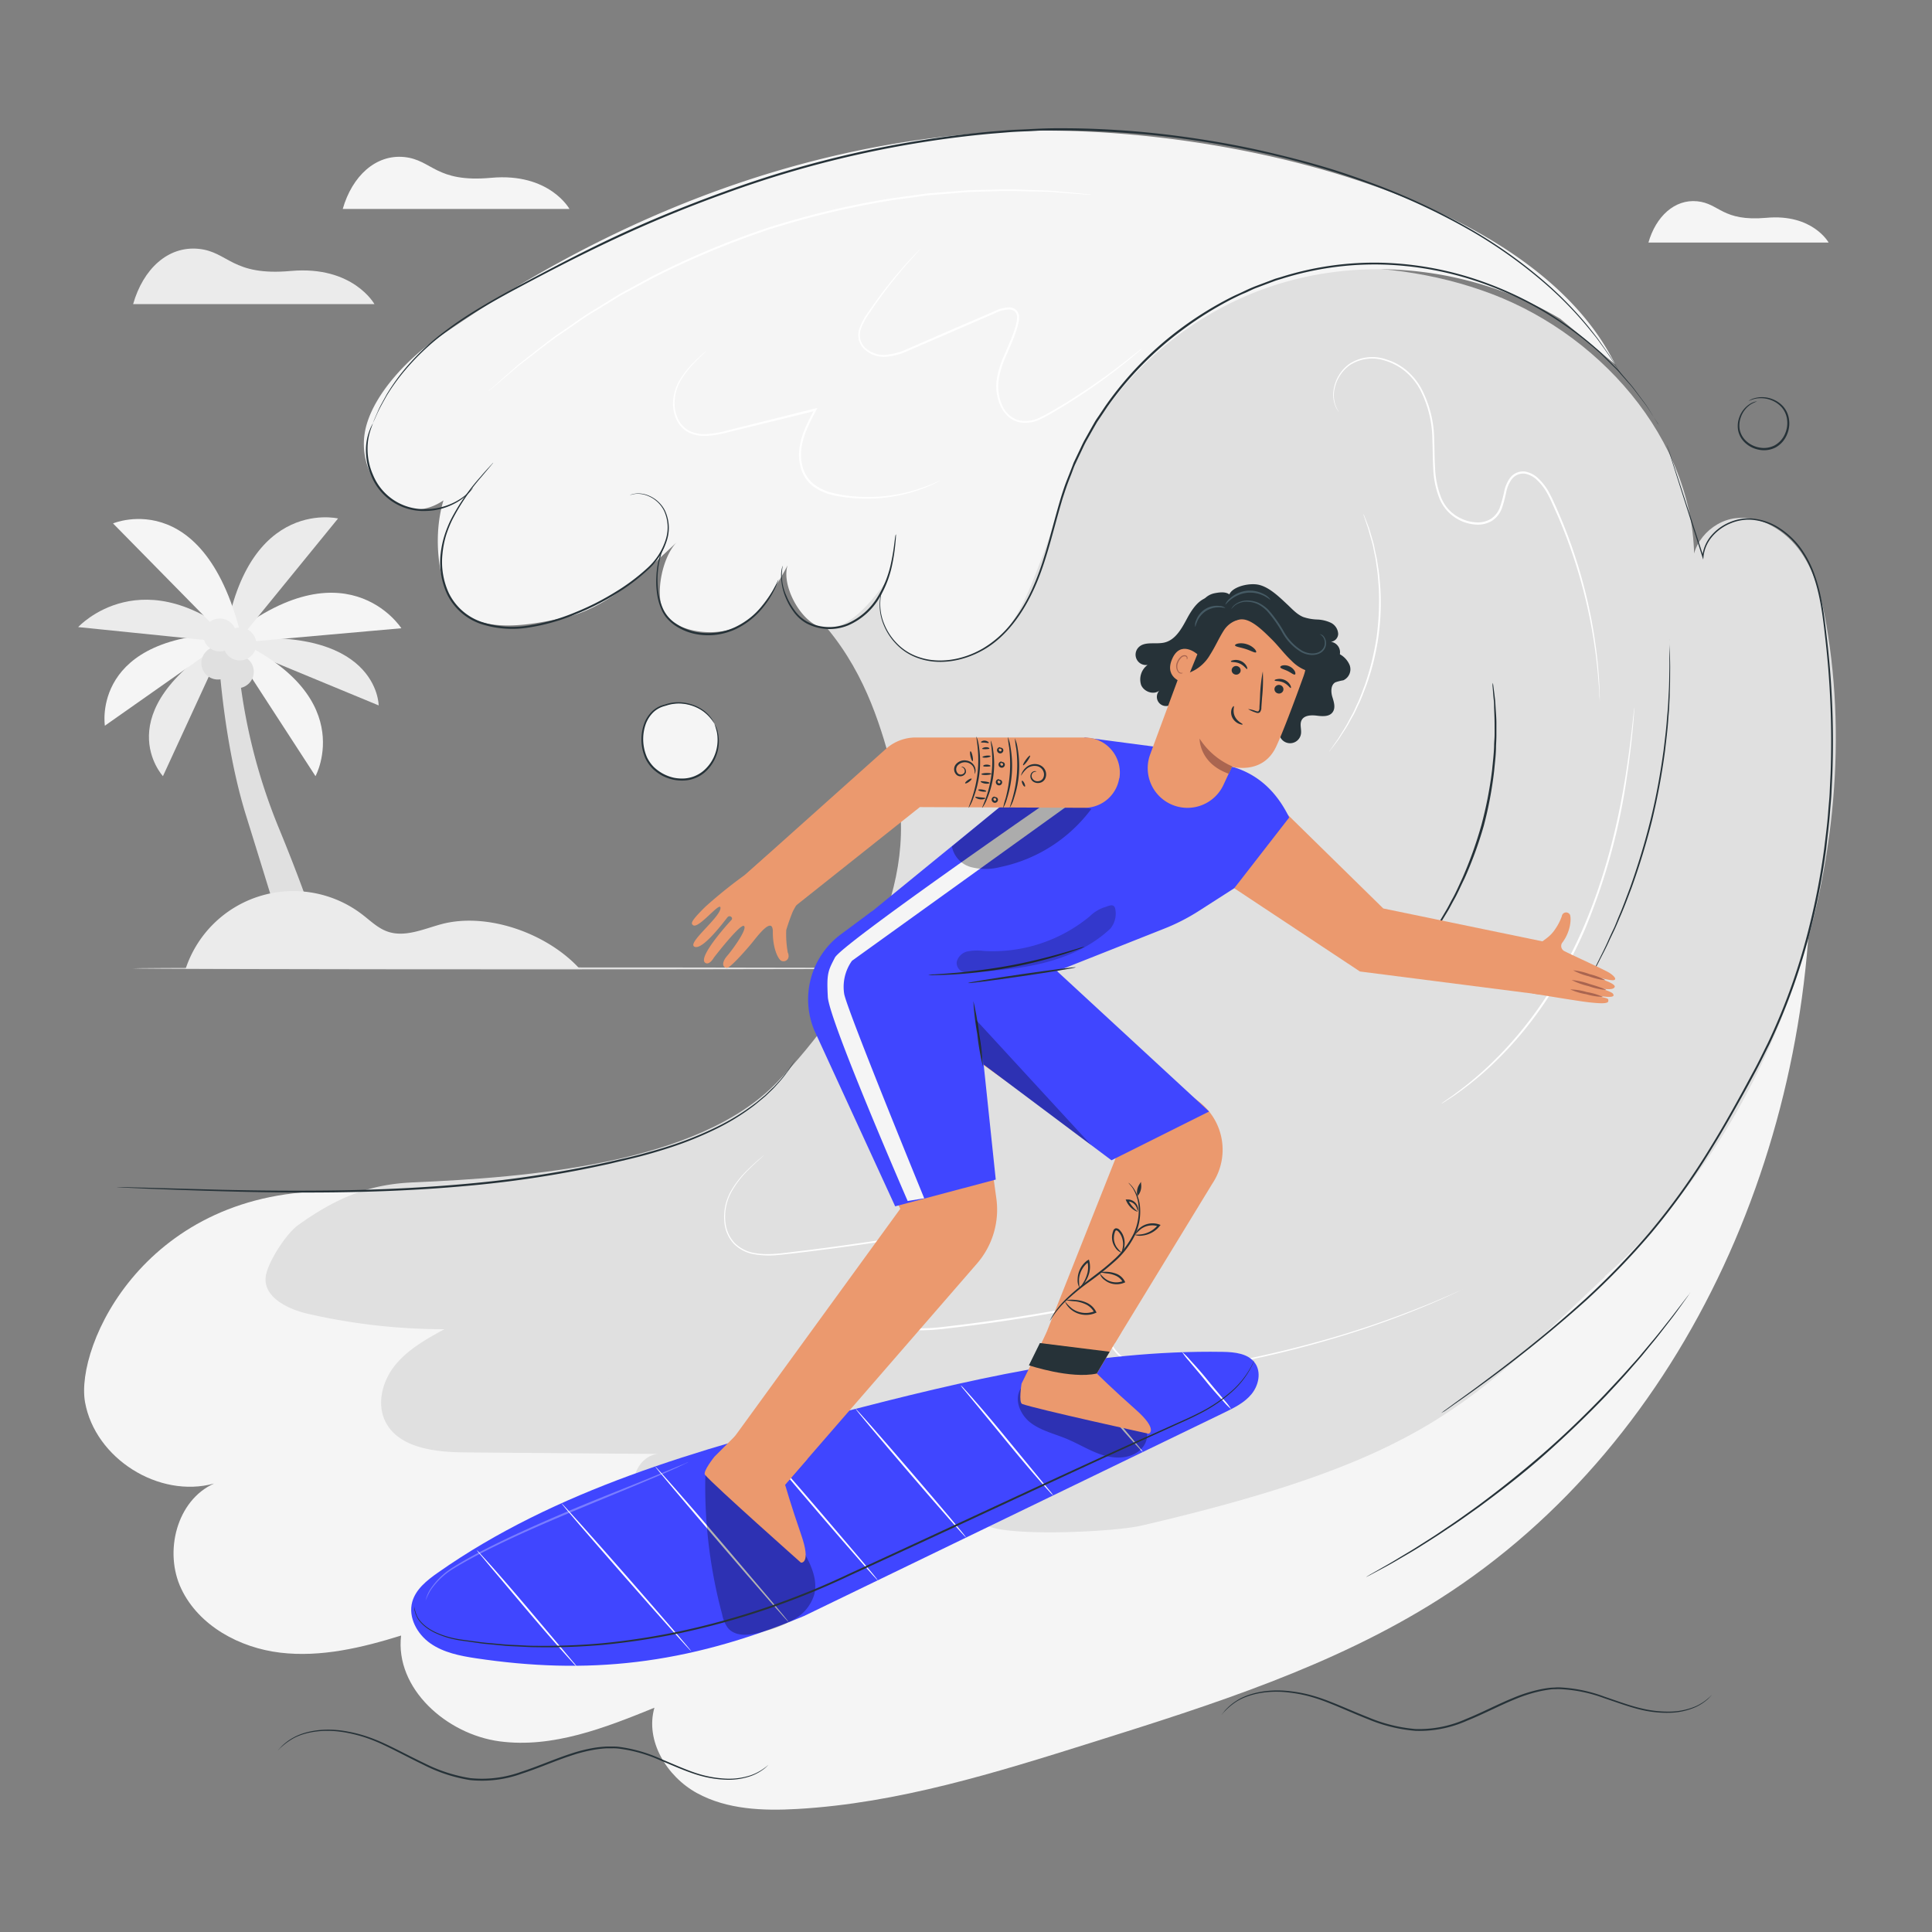 <svg xmlns="http://www.w3.org/2000/svg" viewBox="0 0 500 500"><rect x="0" y="0" width="500" height="500" fill="#808080" stroke="none"/><g id="freepik--background-complete--inject-273"><path d="M88.7,54.08h58.68s-5.19-9.44-20.29-8.06c-14.43,1.31-15.16-4.65-22.49-5.38S91.15,45.53,88.7,54.08Z" style="fill:#f5f5f5"></path><path d="M426.61,62.78h46.64s-4.13-7.51-16.13-6.41c-11.47,1-12.05-3.7-17.88-4.28S428.55,56,426.61,62.78Z" style="fill:#f5f5f5"></path><path d="M34.45,78.71H96.91s-5.52-10-21.6-8.59c-15.36,1.4-16.14-5-24-5.73S37.05,69.6,34.45,78.71Z" style="fill:#ebebeb"></path><path d="M240.66,250.62c0,.14-46.2.26-103.17.26s-103.17-.12-103.17-.26,46.19-.26,103.17-.26S240.66,250.48,240.66,250.62Z" style="fill:#e0e0e0"></path><path d="M57.55,165.82,98,182.56S98,161,57.55,165.82Z" style="fill:#ebebeb"></path><path d="M56.71,171.45l4.93.21a148.46,148.46,0,0,0,10.67,43c9.49,23.08,12.44,34.91,12.44,34.91H75.56s-6.78-22.14-11.85-38.41C58,192.88,56.71,171.45,56.71,171.45Z" style="fill:#e0e0e0"></path><path d="M57.88,164.26l23.77,36.61S93.64,179,57.88,164.26Z" style="fill:#f5f5f5"></path><path d="M57.16,166.74l46.71-4.15S89.08,139.38,57.16,166.74Z" style="fill:#f5f5f5"></path><path d="M58.52,165.36,42.17,200.87S27.06,184.52,58.52,165.36Z" style="fill:#ebebeb"></path><path d="M61.14,163.91l-34,23.9S23.33,163.91,61.14,163.91Z" style="fill:#f5f5f5"></path><path d="M63.12,166.66l-42.89-4.37S37.21,143.74,63.12,166.66Z" style="fill:#ebebeb"></path><path d="M57.54,170.92l29.95-36.74S61.69,128.06,57.54,170.92Z" style="fill:#ebebeb"></path><path d="M63.67,170.46l-34.42-35S55.06,124.49,63.67,170.46Z" style="fill:#f5f5f5"></path><path d="M57.16,173.85a4.26,4.26,0,1,0,4.26-4.26A4.26,4.26,0,0,0,57.16,173.85Z" style="fill:#e0e0e0"></path><path d="M52.12,171.6a4.26,4.26,0,1,0,4.26-4.26A4.26,4.26,0,0,0,52.12,171.6Z" style="fill:#e0e0e0"></path><path d="M57.81,166.66a4.26,4.26,0,1,0,4.26-4.26A4.26,4.26,0,0,0,57.81,166.66Z" style="fill:#ebebeb"></path><path d="M52.62,164.33a4.26,4.26,0,1,0,4.26-4.26A4.26,4.26,0,0,0,52.62,164.33Z" style="fill:#ebebeb"></path><path d="M114.24,239.17c-4.64,1.26-9.5,3.51-14,1.9-2.47-.88-4.4-2.8-6.49-4.4a29.34,29.34,0,0,0-45.69,14h101.9C141.61,241.55,126.13,236,114.24,239.17Z" style="fill:#ebebeb"></path></g><g id="freepik--Wave--inject-273"><path d="M468.47,214.85c3.06,77-30.91,157.63-96,199-27.41,17.4-58.78,27.33-89.75,37.06-25,7.85-50.24,15.75-76.36,17.25-8.86.51-18.18.17-26-4.12s-13.44-13.54-11-22.08c-12.81,5.21-26.35,10.52-40.06,8.7S102.2,437,103.8,423.28c-10.12,3.15-20.73,5.68-31.26,4.43s-21.06-6.94-25.62-16.51-1.2-22.93,8.48-27.26c-14.27,3.92-30.77-6.48-33.39-21.05s15.69-55.42,64.8-54.58l230.07,2.81,151.59-96.27" style="fill:#f5f5f5"></path><path d="M107,306c-10.67.44-19.24,3.42-29.93,11.12-3,2.16-7.84,9.62-8.3,13.28-.66,5.3,5.71,8.43,10.93,9.61A157.57,157.57,0,0,0,115,344c-4.55,2.49-9.2,5.08-12.53,9.05s-5,9.73-2.92,14.46c3.25,7.2,12.85,8.3,20.75,8.37l50.91.41c-4.09-.4-7.54,4-7.08,8.09s3.87,7.35,7.72,8.77,8.08,1.33,12.17,1c22.77-1.69,44.69-9.05,66.32-16.36-5.47,5-1,15.09,6.08,17.43s32,1.25,39.2-.44c74.07-17.3,84.93-31.71,119.76-64.4" style="fill:#e0e0e0"></path><path d="M107,306c29.41-1.29,73.86-4.68,94.18-26s38-51.62,30.05-80c-3-10.75-6.68-24.85-17.3-37.57-13.82-16.54,7.38-38.85,22.66-54.05s35.6-24.35,56.22-30.65c30.31-9.27,63.71-12.89,93.34-1.62s54,40.28,52.21,71.93c-1.64-6.45,4.2-13.18,10.82-13.93s13.08,3.3,16.89,8.76,5.43,12.13,6.57,18.7c10.83,62.46-14.39,138.15-68,177.35C369,365.1,321.23,374.44,277.15,377.46c-48.51,3.32-99-13.82-145.16-29-7.57-2.48-15.27-5.42-21-10.93S93.48,313.71,107,306" style="fill:#e0e0e0"></path><path d="M418,94.29C395.77,49.2,311.15,30.93,258,34.16S156.22,57.35,112.65,87.9c-7.09,5-15.38,13.63-17.77,22a17.91,17.91,0,0,0,9,20.93c7.62,3.79,16-4.09,19.41-11.92-10.61,3.92-12,23.55-7.74,34,4.86,11.88,19.5,9.35,30.54,6.93s20.86-11.83,29.11-19.56c-4.17,4.06-6.46,16.23-2.05,20s12.89,4.3,18.15,1.8S202,150,204.62,144.77c-3.85,5,3,17.86,9.33,17.75s11.32-6.66,15.2-11.69c-3.53,6.65.28,15.7,7.12,18.82s15.22,1,21.18-3.64,9.47-14.71,12.21-21.72,4.52-14.36,7.28-21.36c9.27-23.45,29.84-42,53.94-49.43s51.23-3.84,72.93,9" style="fill:#f5f5f5"></path><path d="M452.52,103.77s.11-.1.37-.24a4.74,4.74,0,0,1,1.17-.48,7.35,7.35,0,0,1,4.6.23,7.2,7.2,0,0,1,2.71,1.78,6.31,6.31,0,0,1,1.61,3.36,7.32,7.32,0,0,1-.52,4.07,6.71,6.71,0,0,1-2.93,3.31,6.57,6.57,0,0,1-4.37.58,7.14,7.14,0,0,1-3.65-1.9,5.86,5.86,0,0,1-1.72-3.31,6.53,6.53,0,0,1,.36-3.22,6.64,6.64,0,0,1,2.94-3.54,4.81,4.81,0,0,1,.67-.31,2.66,2.66,0,0,1,.51-.16,1.41,1.41,0,0,1,.43-.07,14.79,14.79,0,0,0-1.5.72,6.57,6.57,0,0,0-2.7,3.48,6.23,6.23,0,0,0-.28,3,5.45,5.45,0,0,0,1.63,3,6.67,6.67,0,0,0,3.41,1.74,6.11,6.11,0,0,0,4-.54,6.2,6.2,0,0,0,2.7-3,6.92,6.92,0,0,0,.52-3.8,5.92,5.92,0,0,0-1.46-3.14,7,7,0,0,0-2.52-1.73,7.37,7.37,0,0,0-4.42-.37A16.15,16.15,0,0,0,452.52,103.77Z" style="fill:#263238"></path><path d="M414,181.67a2.64,2.64,0,0,1,0-.41c0-.3-.05-.71-.08-1.22,0-1.08-.15-2.66-.32-4.69a133.5,133.5,0,0,0-10.27-41.44c-.48-1.11-1-2.23-1.49-3.34a31.3,31.3,0,0,0-1.66-3.33,14,14,0,0,0-2.33-2.94,6,6,0,0,0-3.25-1.72,3.75,3.75,0,0,0-3.29,1.35,8.51,8.51,0,0,0-1.53,3.57,33.67,33.67,0,0,1-1.08,4,6.57,6.57,0,0,1-2.63,3.32,7.1,7.1,0,0,1-4.13.94,10.94,10.94,0,0,1-9.49-6.94,23.82,23.82,0,0,1-1.53-7.63c-.15-2.53-.12-5-.22-7.41a28.68,28.68,0,0,0-3.25-13.07,16.34,16.34,0,0,0-3.9-4.69,14.68,14.68,0,0,0-5-2.65,10.55,10.55,0,0,0-9.29,1.18,10,10,0,0,0-3.86,6,7.76,7.76,0,0,0,.33,4.57,5.59,5.59,0,0,0,.54,1.08,2.47,2.47,0,0,1,.2.37,1.81,1.81,0,0,1-.24-.34,4.81,4.81,0,0,1-.6-1.07,7.77,7.77,0,0,1-.43-4.65,10.22,10.22,0,0,1,3.89-6.25A10.87,10.87,0,0,1,358.69,93a15,15,0,0,1,5.11,2.68,16.66,16.66,0,0,1,4,4.79,28.92,28.92,0,0,1,3.36,13.27c.11,2.42.08,4.89.24,7.4a23.12,23.12,0,0,0,1.51,7.47,10.05,10.05,0,0,0,5.21,5.57,10.16,10.16,0,0,0,3.83,1,6.57,6.57,0,0,0,3.83-.86,6,6,0,0,0,2.41-3.07,33.23,33.23,0,0,0,1.07-3.92,9,9,0,0,1,1.63-3.77,4.27,4.27,0,0,1,3.75-1.53,6.52,6.52,0,0,1,3.54,1.86,14.86,14.86,0,0,1,2.4,3,34.24,34.24,0,0,1,1.68,3.38c.54,1.12,1,2.25,1.49,3.36a131.58,131.58,0,0,1,7.66,24.48,128.2,128.2,0,0,1,2.38,17.13c.13,2,.2,3.63.22,4.7,0,.52,0,.93,0,1.23A2.56,2.56,0,0,1,414,181.67Z" style="fill:#fff"></path><path d="M410,255.74s0-.08.09-.23l.32-.63,1.29-2.43c.57-1,1.25-2.33,2-3.85s1.64-3.22,2.49-5.17c.44-1,.9-2,1.39-3s.91-2.19,1.4-3.34c1-2.29,1.9-4.81,2.9-7.44,1.88-5.29,3.72-11.2,5.28-17.5s2.61-12.4,3.38-18c.33-2.8.68-5.45.85-7.94.1-1.25.23-2.45.3-3.61s.11-2.27.17-3.33c.14-2.13.13-4,.17-5.74s0-3.15,0-4.34,0-2.07,0-2.74v-.71a1.15,1.15,0,0,1,0-.25.92.92,0,0,1,0,.24c0,.19,0,.43,0,.72,0,.67.07,1.58.12,2.74s.1,2.65.08,4.34,0,3.62-.1,5.75c0,1.07-.09,2.18-.13,3.35s-.18,2.36-.26,3.61c-.16,2.51-.5,5.17-.82,8a177.19,177.19,0,0,1-3.34,18,181,181,0,0,1-5.34,17.55c-1,2.63-1.94,5.15-2.95,7.44-.5,1.15-.95,2.28-1.44,3.33s-1,2.07-1.42,3c-.87,1.95-1.8,3.64-2.56,5.15s-1.48,2.79-2.07,3.82l-1.37,2.38-.37.61A1,1,0,0,1,410,255.74Z" style="fill:#263238"></path><path d="M386.34,176.72a5.55,5.55,0,0,1,.13.75c.07.54.16,1.26.28,2.15.05.48.12,1,.18,1.56s.09,1.2.13,1.87c.08,1.34.23,2.86.21,4.55,0,.85,0,1.73,0,2.65s-.06,1.88-.1,2.88c0,2-.27,4.1-.48,6.32A100.15,100.15,0,0,1,384,213.72,101.47,101.47,0,0,1,379,227.39c-1,2-1.84,4-2.82,5.68-.48.87-.91,1.73-1.38,2.52l-1.38,2.27c-.85,1.46-1.76,2.7-2.51,3.81-.38.55-.72,1.07-1.06,1.53l-1,1.25-1.35,1.71a4.27,4.27,0,0,1-.49.57,5.18,5.18,0,0,1,.41-.64l1.26-1.76.92-1.27c.33-.47.66-1,1-1.56.73-1.12,1.61-2.36,2.43-3.83l1.35-2.28c.46-.79.88-1.65,1.35-2.52,1-1.73,1.82-3.66,2.76-5.68a104.91,104.91,0,0,0,4.88-13.61,103.57,103.57,0,0,0,2.77-14.18c.22-2.21.47-4.31.53-6.29,0-1,.12-1.94.13-2.86s0-1.8,0-2.64c0-1.69-.08-3.21-.13-4.54,0-.67,0-1.29-.08-1.87s-.1-1.08-.15-1.56q-.1-1.35-.18-2.16A4,4,0,0,1,386.34,176.72Z" style="fill:#263238"></path><path d="M344,194.55a3.84,3.84,0,0,1,.35-.57l1.08-1.55.79-1.12c.28-.41.55-.88.86-1.38.6-1,1.35-2.1,2-3.41l1.08-2c.37-.71.68-1.49,1.05-2.27.75-1.55,1.36-3.29,2.05-5.1a70.25,70.25,0,0,0,3-12.22,71.16,71.16,0,0,0,.58-12.58c-.15-1.93-.24-3.77-.53-5.47-.13-.85-.21-1.68-.36-2.47s-.32-1.53-.46-2.25c-.26-1.45-.66-2.72-1-3.84-.15-.56-.28-1.09-.43-1.57l-.44-1.29c-.25-.74-.44-1.34-.6-1.8a2.67,2.67,0,0,1-.17-.64,3.47,3.47,0,0,1,.27.6c.18.46.41,1,.69,1.77l.49,1.28c.16.48.3,1,.47,1.56.32,1.13.76,2.4,1,3.85.15.72.32,1.47.49,2.26s.26,1.62.4,2.48c.31,1.71.42,3.56.58,5.51a63,63,0,0,1-3.61,25c-.7,1.82-1.33,3.57-2.11,5.12-.38.78-.7,1.56-1.08,2.27l-1.12,2c-.68,1.31-1.45,2.4-2.08,3.39-.32.49-.6.95-.9,1.36l-.82,1.1-1.17,1.5A2.87,2.87,0,0,1,344,194.55Z" style="fill:#fff"></path><path d="M373,285.63l.24-.19.73-.52c.63-.46,1.62-1.07,2.81-2a88.77,88.77,0,0,0,9.63-8.18,98.71,98.71,0,0,0,12.07-14.31,117,117,0,0,0,11.13-20c6.49-15,9.5-29.58,11.16-40.11.82-5.28,1.33-9.57,1.66-12.54.16-1.46.28-2.61.37-3.43l.11-.89a1,1,0,0,1,.05-.3,1.23,1.23,0,0,1,0,.31c0,.23,0,.52-.06.89-.05.79-.13,2-.27,3.44-.26,3-.72,7.28-1.5,12.58a161.43,161.43,0,0,1-11,40.26,115.7,115.7,0,0,1-11.22,20.09,96.52,96.52,0,0,1-12.2,14.3,82.68,82.68,0,0,1-9.77,8.08c-1.21.89-2.22,1.47-2.87,1.91l-.76.48Z" style="fill:#fff"></path><path d="M282.32,50.4a2.09,2.09,0,0,1-.44,0l-1.27-.08-4.91-.37-3.55-.28c-1.3-.07-2.71-.07-4.23-.12-3,0-6.49-.26-10.31-.06l-6,.17c-2.08.07-4.24.32-6.48.48l-3.41.28c-.58.05-1.17.08-1.75.15l-1.77.24-7.31,1A221.21,221.21,0,0,0,199,59.4,221,221,0,0,0,168.7,72.09l-6.49,3.51-1.56.85c-.52.29-1,.61-1.5.91l-2.93,1.79c-1.9,1.19-3.79,2.26-5.51,3.43L145.77,86c-3.2,2.09-5.87,4.3-8.29,6.13-1.2.93-2.33,1.77-3.34,2.59L131.44,97l-3.75,3.19-1,.82a2.27,2.27,0,0,1-.35.27,3.47,3.47,0,0,1,.31-.31l1-.86,3.69-3.26L134,94.51c1-.83,2.13-1.68,3.32-2.63,2.41-1.85,5.06-4.08,8.26-6.2l4.93-3.43c1.72-1.19,3.61-2.27,5.51-3.47l2.92-1.8c.5-.31,1-.63,1.5-.92L162,75.2l6.49-3.54a218.31,218.31,0,0,1,30.34-12.75,218.25,218.25,0,0,1,32-7.6l7.33-1,1.77-.24c.59-.06,1.17-.09,1.75-.14l3.42-.27c2.25-.15,4.41-.39,6.5-.45l6-.14c3.82-.17,7.28.07,10.32.14,1.52.06,2.94.08,4.23.17l3.55.32,4.91.46,1.27.14A2.33,2.33,0,0,1,282.32,50.4Z" style="fill:#fff"></path><path d="M295.49,90.24s-.08.1-.26.26l-.82.72c-.72.63-1.8,1.53-3.21,2.67-2.83,2.27-7,5.47-12.45,9-1.36.89-2.8,1.8-4.32,2.71s-3.08,1.89-4.82,2.73a8.94,8.94,0,0,1-5.86.94,6.13,6.13,0,0,1-2.81-1.46A8.27,8.27,0,0,1,259,105.2a12.43,12.43,0,0,1-1.11-6.54A23.52,23.52,0,0,1,259.87,92c.9-2.16,1.92-4.3,2.65-6.58a16.84,16.84,0,0,0,.48-1.72,5.79,5.79,0,0,0,.22-1.73,1.94,1.94,0,0,0-.68-1.43A2.37,2.37,0,0,0,261,80.1a8.62,8.62,0,0,0-3.43.93l-3.34,1.45-6.54,2.83-12.35,5.34a18,18,0,0,1-6.08,1.69,7.45,7.45,0,0,1-5.6-2,5,5,0,0,1-1.43-2.51,5.39,5.39,0,0,1,.17-2.77,17.51,17.51,0,0,1,2.47-4.5,115.44,115.44,0,0,1,9.47-12.1c1.22-1.35,2.19-2.37,2.86-3.05l.77-.77c.18-.17.27-.25.28-.24l-.24.28-.73.8c-.65.71-1.6,1.75-2.79,3.11a121.66,121.66,0,0,0-9.31,12.18,17.29,17.29,0,0,0-2.4,4.4,5.08,5.08,0,0,0-.14,2.57,4.6,4.6,0,0,0,1.32,2.29,7,7,0,0,0,5.27,1.8,17.51,17.51,0,0,0,5.92-1.67l12.34-5.37L254,82l3.34-1.45a9.12,9.12,0,0,1,3.64-1,2.91,2.91,0,0,1,1.9.58,2.46,2.46,0,0,1,.86,1.8,6.51,6.51,0,0,1-.23,1.88c-.14.6-.31,1.18-.49,1.76-.75,2.32-1.78,4.47-2.68,6.62a23.23,23.23,0,0,0-1.93,6.48,12.06,12.06,0,0,0,1,6.29,6.59,6.59,0,0,0,4.39,3.85,8.54,8.54,0,0,0,5.58-.89c1.7-.81,3.27-1.79,4.8-2.68s3-1.8,4.32-2.68c5.46-3.49,9.66-6.64,12.52-8.86l3.27-2.59.85-.68Z" style="fill:#fff"></path><path d="M243.22,124.43a1.16,1.16,0,0,1-.25.15l-.74.38c-.66.33-1.64.79-2.95,1.3a41.06,41.06,0,0,1-11.53,2.65,42.2,42.2,0,0,1-8.21-.13A30,30,0,0,1,215,128a13.53,13.53,0,0,1-4.45-2.07,8.86,8.86,0,0,1-3.08-4.14,12.34,12.34,0,0,1-.62-5.35c.35-3.71,2.14-7.15,3.95-10.52l.29.37-1.65.42L187.88,112a26.17,26.17,0,0,1-5,.81,9.25,9.25,0,0,1-4.68-.91,7.12,7.12,0,0,1-3.08-3.21,9.74,9.74,0,0,1-.94-4A12,12,0,0,1,176.13,98a23.59,23.59,0,0,1,3.31-4.13c1-1,1.85-1.78,2.42-2.29l.65-.57.23-.18s-.06.08-.2.22l-.61.61c-.55.53-1.36,1.31-2.35,2.35a24.67,24.67,0,0,0-3.2,4.13,11.7,11.7,0,0,0-1.79,6.54,9.33,9.33,0,0,0,.93,3.83,6.68,6.68,0,0,0,2.92,3,8.74,8.74,0,0,0,4.46.83,25,25,0,0,0,4.87-.82l21.56-5.4,1.65-.41.57-.14-.27.51c-1.81,3.37-3.56,6.76-3.91,10.33a11.92,11.92,0,0,0,.58,5.13,8.35,8.35,0,0,0,2.91,3.93,13,13,0,0,0,4.28,2,30.26,30.26,0,0,0,4.45.85,43.26,43.26,0,0,0,8.13.19,42.82,42.82,0,0,0,11.49-2.48c1.31-.47,2.31-.9,3-1.2l.77-.34Z" style="fill:#fff"></path><path d="M378.72,333.58s-.17.1-.51.26l-1.51.71c-1.32.64-3.31,1.52-5.89,2.65a235.81,235.81,0,0,1-22.58,8.26,280.93,280.93,0,0,1-35.29,8.45,67.86,67.86,0,0,1-10.58,1.29,18.93,18.93,0,0,1-10.78-2.73,13.28,13.28,0,0,1-4.12-4.12,9.18,9.18,0,0,1-1.4-5.75,9.39,9.39,0,0,1,2.58-5.46,7,7,0,0,1,5.66-2.24l1.54.15-1.51.35c-9.25,2.1-18.92,4-28.89,5.6q-8.79,1.41-17.35,2.45c-2.85.32-5.66.74-8.5.8a17.48,17.48,0,0,1-8.24-1.52,8.9,8.9,0,0,1-3.17-2.7,8.8,8.8,0,0,1-1.51-3.84,12.46,12.46,0,0,1,1.68-7.75,18.94,18.94,0,0,1,5.33-5.58A59.45,59.45,0,0,1,240,319l.15.43c-11.52,1.92-22.17,3.41-31.65,4.56-2.37.28-4.66.57-6.89.78a22.54,22.54,0,0,1-6.48-.18,9.62,9.62,0,0,1-5.28-2.76,9.4,9.4,0,0,1-2.31-4.92,13.57,13.57,0,0,1,1.78-8.93,24.93,24.93,0,0,1,4.26-5.32,53.53,53.53,0,0,1,4.25-3.78l-.26.26-.81.72c-.71.65-1.78,1.58-3.08,2.9a24.83,24.83,0,0,0-4.17,5.33,13.34,13.34,0,0,0-1.7,8.77,9.12,9.12,0,0,0,2.26,4.76,9.41,9.41,0,0,0,5.12,2.65c4.06.77,8.54-.16,13.26-.66,9.47-1.18,20.11-2.69,31.63-4.64l1.33-.22-1.18.65a59.54,59.54,0,0,0-6.29,3.85,18.55,18.55,0,0,0-5.18,5.44,11.91,11.91,0,0,0-1.61,7.44,8.19,8.19,0,0,0,1.41,3.61,8.32,8.32,0,0,0,3,2.55,16.89,16.89,0,0,0,8,1.45c2.79-.05,5.6-.48,8.45-.8,5.69-.69,11.48-1.5,17.33-2.44,9.95-1.6,19.61-3.49,28.86-5.59l0,.5a6.52,6.52,0,0,0-5.25,2.09,9,9,0,0,0-2.44,5.16,8.72,8.72,0,0,0,1.32,5.45,12.79,12.79,0,0,0,4,4,18.48,18.48,0,0,0,10.52,2.67,66.39,66.39,0,0,0,10.5-1.26,285.19,285.19,0,0,0,35.28-8.32c9.77-3,17.41-6,22.6-8.12,2.59-1.1,4.59-1.95,5.92-2.56l1.53-.67Z" style="fill:#fff"></path><path d="M184.89,187.31a10.67,10.67,0,0,0-12.81-4.71h0c-5.26,1.19-7,7.82-5.15,12.9s8.39,7.78,13.29,5.53A10.41,10.41,0,0,0,184.89,187.31Z" style="fill:#f5f5f5"></path><path d="M184.89,187.31a7,7,0,0,1,.91,2.29,10.66,10.66,0,0,1-.71,6.64,10.42,10.42,0,0,1-2.81,3.74,8.91,8.91,0,0,1-4.95,2,11.16,11.16,0,0,1-2.93-.17,11.56,11.56,0,0,1-2.89-1,11.42,11.42,0,0,1-2.57-1.84,9.81,9.81,0,0,1-1.9-2.67,12.22,12.22,0,0,1-.45-8.68,8.56,8.56,0,0,1,2.13-3.48,7.08,7.08,0,0,1,3.34-1.8l.14.42h0l-.17-.41a10.58,10.58,0,0,1,6.11-.29,10.89,10.89,0,0,1,4.24,2,9.45,9.45,0,0,1,2,2.23c.19.29.3.53.39.69s.12.24.11.25a11.85,11.85,0,0,0-2.7-3,10.91,10.91,0,0,0-4.17-1.89,10.29,10.29,0,0,0-5.86.36l-.17-.41h0l.14.41a6.71,6.71,0,0,0-3.11,1.71,8.22,8.22,0,0,0-2,3.3,11.77,11.77,0,0,0,.44,8.3,9.38,9.38,0,0,0,1.79,2.52,11,11,0,0,0,2.45,1.76,11.16,11.16,0,0,0,2.75,1,10.92,10.92,0,0,0,2.78.17,8.56,8.56,0,0,0,4.73-1.89,10.26,10.26,0,0,0,2.75-3.56,10.7,10.7,0,0,0,.84-6.45A19.91,19.91,0,0,0,184.89,187.31Z" style="fill:#263238"></path><path d="M419.2,96.33s-.18-.26-.52-.78l-1.48-2.34c-.62-1-1.5-2.26-2.54-3.7-.53-.71-1.06-1.51-1.7-2.31l-2.06-2.53a96,96,0,0,0-11.8-11.93A124.88,124.88,0,0,0,381,59.93a169.67,169.67,0,0,0-24.36-11.52c-4.54-1.7-9.28-3.35-14.23-4.8s-10.1-2.83-15.42-4-10.81-2.24-16.45-3.1-11.43-1.57-17.34-2-11.95-.75-18.08-.74c-1.53,0-3.06,0-4.61,0s-3.08.14-4.64.2-3.1.13-4.66.24l-4.69.38a272.52,272.52,0,0,0-69,15.54c-10.27,3.69-19.84,7.7-28.62,11.82S142,70.28,134.74,74.15q-5.48,2.89-10.27,5.74c-3.18,1.91-6.1,3.85-8.74,5.79a62,62,0,0,0-12.08,11.58,55.75,55.75,0,0,0-3.49,5c-.86,1.54-1.61,2.85-2.14,3.94s-.88,1.94-1.15,2.51-.4.86-.4.86.11-.3.35-.88.62-1.43,1.1-2.54,1.26-2.41,2.11-4a56.48,56.48,0,0,1,3.46-5.08,61.25,61.25,0,0,1,12.07-11.68c2.63-2,5.55-3.92,8.74-5.84s6.62-3.85,10.27-5.79c7.28-3.88,15.27-8.13,24.06-12.27S177,53.37,187.27,49.66a272.22,272.22,0,0,1,69.15-15.6l4.7-.38c1.56-.11,3.13-.15,4.68-.23s3.1-.16,4.65-.21,3.09-.06,4.62-.05c6.14,0,12.19.28,18.12.76s11.72,1.19,17.37,2.06,11.16,1.9,16.49,3.12,10.49,2.54,15.44,4S352.2,46.3,356.74,48a168,168,0,0,1,24.39,11.6,124.74,124.74,0,0,1,18.16,12.91,95.52,95.52,0,0,1,11.77,12l2,2.55c.64.8,1.16,1.61,1.68,2.33,1,1.45,1.9,2.68,2.51,3.74l1.44,2.36C419.05,96.05,419.2,96.33,419.2,96.33Z" style="fill:#263238"></path><path d="M122.41,126.25s-.08.14-.26.38a9.14,9.14,0,0,1-.87,1,14,14,0,0,1-4,2.87,16.47,16.47,0,0,1-7,1.73,14.57,14.57,0,0,1-14.21-9.12A16.48,16.48,0,0,1,94.71,116a14.31,14.31,0,0,1,1-4.8,9.83,9.83,0,0,1,.56-1.21q.21-.4.24-.39s-.24.59-.61,1.67a15.08,15.08,0,0,0-.78,4.73,16.64,16.64,0,0,0,1.43,6.93,14.27,14.27,0,0,0,13.76,8.83,16.59,16.59,0,0,0,6.89-1.58,15.21,15.21,0,0,0,4-2.69C122,126.71,122.37,126.21,122.41,126.25Z" style="fill:#263238"></path><path d="M163,128.14l.3-.12a4.08,4.08,0,0,1,.92-.24,6.76,6.76,0,0,1,3.59.45,8.22,8.22,0,0,1,4.24,3.82,10.6,10.6,0,0,1,.62,7.52,16.93,16.93,0,0,1-4.88,7.8,52.53,52.53,0,0,1-8.47,6.38A67.09,67.09,0,0,1,148.87,159a51.58,51.58,0,0,1-12.11,3.41,26.13,26.13,0,0,1-12.5-1,15.17,15.17,0,0,1-8.6-7.74,19.73,19.73,0,0,1-1.61-10.44,25,25,0,0,1,1-4.72,30.26,30.26,0,0,1,1.67-4.12,53.25,53.25,0,0,1,7.63-11c1-1.19,1.85-2.09,2.41-2.71.27-.28.48-.51.64-.69s.23-.23.24-.22a2,2,0,0,1-.2.26l-.6.72-2.34,2.77a55.68,55.68,0,0,0-7.45,11,30.54,30.54,0,0,0-1.62,4.07,25.14,25.14,0,0,0-.91,4.66,19.37,19.37,0,0,0,1.61,10.19,14.72,14.72,0,0,0,8.35,7.46,25.67,25.67,0,0,0,12.25,1,51.44,51.44,0,0,0,12-3.37,68,68,0,0,0,10.38-5.23,52.41,52.41,0,0,0,8.42-6.28,16.63,16.63,0,0,0,4.82-7.58,10.29,10.29,0,0,0-.52-7.3,8,8,0,0,0-4.05-3.76,6.78,6.78,0,0,0-3.51-.54C163.41,128,163,128.17,163,128.14Z" style="fill:#263238"></path><path d="M201.48,150a2,2,0,0,1-.17.54,15.39,15.39,0,0,1-.62,1.51,24.2,24.2,0,0,1-3.17,5.09,20.3,20.3,0,0,1-6.91,5.58,16.84,16.84,0,0,1-10.74,1.34,14.65,14.65,0,0,1-5.23-2.22,11,11,0,0,1-2-1.79,6.21,6.21,0,0,1-.8-1.07,9,9,0,0,1-.61-1.14,15.83,15.83,0,0,1-1.24-4.62,21.92,21.92,0,0,1-.12-4.16,21.07,21.07,0,0,1,1.12-5.88,11.28,11.28,0,0,1,.68-1.49q.27-.5.3-.48c.05,0-.35.7-.78,2a22.82,22.82,0,0,0-1,5.84,23.14,23.14,0,0,0,.19,4.08,15.59,15.59,0,0,0,1.24,4.48,9.09,9.09,0,0,0,3.32,3.78,14.42,14.42,0,0,0,5,2.13,17,17,0,0,0,5.5.19,16.56,16.56,0,0,0,4.92-1.46,20.3,20.3,0,0,0,6.84-5.38,26.22,26.22,0,0,0,3.27-4.94C201.15,150.7,201.44,150,201.48,150Z" style="fill:#263238"></path><path d="M231.86,138.27a2,2,0,0,1,0,.56c0,.38-.05.92-.12,1.63a47.58,47.58,0,0,1-.89,5.92,27.16,27.16,0,0,1-3.24,8.29,17.53,17.53,0,0,1-8.11,7.18,12.77,12.77,0,0,1-10.72-.49,10.38,10.38,0,0,1-3.54-3.24,16.87,16.87,0,0,1-2-3.68,15,15,0,0,1-1.09-5.89,7.79,7.79,0,0,1,.24-1.62,2.18,2.18,0,0,1,.19-.54,12.83,12.83,0,0,0,1,7.92,16.86,16.86,0,0,0,2,3.56,10.19,10.19,0,0,0,3.42,3.07,12.41,12.41,0,0,0,10.3.43,17.19,17.19,0,0,0,7.89-7,27.07,27.07,0,0,0,3.29-8.11,55.6,55.6,0,0,0,1-5.86c.09-.66.16-1.19.22-1.62A2.15,2.15,0,0,1,231.86,138.27Z" style="fill:#263238"></path><path d="M429.48,110.21s-.15-.2-.41-.6l-1.18-1.8c-.52-.79-1.12-1.79-1.91-2.92l-2.88-3.8a28.1,28.1,0,0,0-1.81-2.17l-2.07-2.35c-.69-.84-1.54-1.6-2.37-2.44s-1.72-1.69-2.62-2.59a95.32,95.32,0,0,0-13.82-10.33,91.41,91.41,0,0,0-19-8.67,84.33,84.33,0,0,0-23.57-4.07,79.93,79.93,0,0,0-26.14,3.68c-.55.17-1.11.32-1.65.51l-1.63.61-3.27,1.23c-1.1.41-2.14,1-3.22,1.43s-2.15,1-3.21,1.51a91.29,91.29,0,0,0-12.26,7.61,87,87,0,0,0-19.88,20.23l-1.91,2.86c-.31.47-.65.93-.93,1.42l-.85,1.48L281.22,114c-.57,1-1,2-1.48,3s-.95,2-1.42,3-.78,2-1.18,3-.79,2-1.14,3-.67,2-1,3c-2.43,8.1-4.1,16.05-7.21,23s-7.48,12.84-13.12,16.1-11.9,4-16.78,2.32a14.23,14.23,0,0,1-6-3.78,15.6,15.6,0,0,1-3.23-5,13.35,13.35,0,0,1-.65-8.15,10.24,10.24,0,0,1,.77-2l.34-.65s-.09.24-.29.67a11.26,11.26,0,0,0-.72,2,13.23,13.23,0,0,0,.74,8,15.36,15.36,0,0,0,3.22,4.93,14,14,0,0,0,5.91,3.67c4.8,1.61,11,.89,16.5-2.36a27,27,0,0,0,7.42-6.62,43,43,0,0,0,5.5-9.33c3.07-6.88,4.71-14.82,7.14-22.95.3-1,.63-2,1-3.06s.76-2,1.15-3,.78-2,1.18-3.07l1.43-3c.49-1,.91-2,1.48-3l1.68-3,.84-1.48c.29-.5.63-1,.94-1.44l1.93-2.87a87.2,87.2,0,0,1,20-20.36A90.77,90.77,0,0,1,318.49,77c1.06-.55,2.16-1,3.23-1.52s2.13-1,3.24-1.43l3.29-1.24,1.63-.62c.55-.18,1.11-.33,1.67-.5A80.07,80.07,0,0,1,357.85,68a84.76,84.76,0,0,1,23.7,4.14,92,92,0,0,1,19.06,8.76,94.94,94.94,0,0,1,13.81,10.44L417,93.94c.83.85,1.68,1.61,2.37,2.46s1.39,1.62,2,2.37a28.14,28.14,0,0,1,1.8,2.2l2.84,3.83c.78,1.15,1.37,2.16,1.88,3l1.13,1.83C429.37,110,429.48,110.21,429.48,110.21Z" style="fill:#263238"></path><path d="M373,365.68s.22-.18.66-.51l2-1.45c1.73-1.29,4.35-3.11,7.63-5.57,6.57-4.9,16.05-12.07,26.91-21.92A196.49,196.49,0,0,0,426.83,319a178.45,178.45,0,0,0,16-22.36c2.54-4.11,5-8.44,7.44-12.88,1.24-2.21,2.43-4.48,3.67-6.76s2.35-4.63,3.54-7a158.44,158.44,0,0,0,10.87-30.69,180.64,180.64,0,0,0,3.75-19.71c.39-3.27.83-6.5,1.05-9.72.12-1.61.3-3.2.37-4.8s.15-3.17.23-4.75a232.07,232.07,0,0,0-1.45-35.82c-.61-5.58-1.35-11-3.13-15.86a26.33,26.33,0,0,0-3.51-6.67,20.49,20.49,0,0,0-5.2-4.95,15,15,0,0,0-6.32-2.42,11,11,0,0,0-3.24,0,12,12,0,0,0-3.05.84A12.34,12.34,0,0,0,443,139a9.53,9.53,0,0,0-2.14,5.08l-.07.73-.23-.7-6.76-21.31c-.77-2.46-1.37-4.36-1.77-5.65-.2-.64-.34-1.12-.45-1.46s-.14-.5-.14-.5.07.16.18.49l.49,1.44,1.84,5.63c1.61,4.94,3.94,12.15,6.9,21.27l-.29,0a9.81,9.81,0,0,1,2.18-5.25,12.58,12.58,0,0,1,4.94-3.63,12.13,12.13,0,0,1,3.12-.87,11.39,11.39,0,0,1,3.35,0,15.31,15.31,0,0,1,6.49,2.45,20.91,20.91,0,0,1,5.31,5,26.94,26.94,0,0,1,3.59,6.78c1.81,4.93,2.55,10.37,3.17,15.95a229,229,0,0,1,1.5,35.89c-.07,1.58-.15,3.17-.22,4.77s-.25,3.19-.37,4.81c-.22,3.22-.66,6.46-1,9.74a185.1,185.1,0,0,1-3.76,19.77,159.64,159.64,0,0,1-10.92,30.78c-1.2,2.36-2.33,4.72-3.55,7s-2.44,4.55-3.68,6.76c-2.47,4.44-4.92,8.77-7.48,12.9a178.68,178.68,0,0,1-16,22.38,196.83,196.83,0,0,1-16.68,17.26,337.68,337.68,0,0,1-27,21.81c-3.3,2.43-5.93,4.23-7.69,5.48l-2,1.41C373.28,365.53,373,365.68,373,365.68Z" style="fill:#263238"></path><path d="M443,438.64s-.06.1-.22.27-.38.43-.7.74a12.78,12.78,0,0,1-3.28,2.16,17.64,17.64,0,0,1-6,1.43,28.83,28.83,0,0,1-8.19-.77c-3-.71-6.11-1.87-9.49-3a37.75,37.75,0,0,0-11.06-2.31,12.52,12.52,0,0,0-1.5,0c-.51,0-1,0-1.52.1a29.9,29.9,0,0,0-3,.55,38.13,38.13,0,0,0-6.07,2c-4,1.63-8,3.78-12.36,5.53a30.18,30.18,0,0,1-13.28,2.6A40.22,40.22,0,0,1,354,444.91c-3.75-1.47-7.22-3.08-10.55-4.36a44.82,44.82,0,0,0-4.88-1.61,36.48,36.48,0,0,0-4.66-.88c-6-.8-11,.49-13.86,2.28a16.94,16.94,0,0,0-3.91,3.47,1.68,1.68,0,0,1,.2-.28l.63-.8a14,14,0,0,1,3-2.56c2.86-1.87,7.92-3.24,14-2.48a37.16,37.16,0,0,1,4.72.86,44.78,44.78,0,0,1,4.94,1.59c3.35,1.28,6.83,2.87,10.56,4.33a40.16,40.16,0,0,0,12.12,3,29.69,29.69,0,0,0,13.06-2.58c4.28-1.73,8.28-3.87,12.36-5.52a38,38,0,0,1,6.15-2,27.58,27.58,0,0,1,3.1-.55c.51-.06,1-.07,1.54-.1a11.36,11.36,0,0,1,1.54,0,38,38,0,0,1,11.18,2.38c3.39,1.14,6.51,2.32,9.45,3a29.07,29.07,0,0,0,8.09.84,17.57,17.57,0,0,0,6-1.33A13.34,13.34,0,0,0,443,438.64Z" style="fill:#263238"></path><path d="M198.86,456.74s-.08.09-.24.25-.41.4-.76.69a12.8,12.8,0,0,1-3.42,1.92,17.64,17.64,0,0,1-6.12,1,28.66,28.66,0,0,1-8.11-1.35c-2.92-.91-6-2.29-9.27-3.65a37.8,37.8,0,0,0-10.87-3.07,12.46,12.46,0,0,0-1.5-.07c-.5,0-1,0-1.52,0a29.65,29.65,0,0,0-3.07.33,39.41,39.41,0,0,0-6.2,1.57c-4.14,1.35-8.28,3.21-12.71,4.65a30.12,30.12,0,0,1-13.43,1.67,40.24,40.24,0,0,1-12-3.93c-3.63-1.74-7-3.58-10.21-5.09a43.44,43.44,0,0,0-4.76-1.95,37.67,37.67,0,0,0-4.59-1.21c-6-1.22-11-.28-14,1.31A17,17,0,0,0,71.93,453a3.46,3.46,0,0,1,.22-.27l.69-.75A13.63,13.63,0,0,1,76,449.64c3-1.67,8.13-2.68,14.15-1.49a36,36,0,0,1,4.64,1.19,45.26,45.26,0,0,1,4.82,1.93c3.26,1.51,6.62,3.34,10.24,5.06a40.15,40.15,0,0,0,11.87,3.85,29.82,29.82,0,0,0,13.21-1.65c4.39-1.43,8.54-3.29,12.72-4.65a39.39,39.39,0,0,1,6.27-1.57A30.5,30.5,0,0,1,157,452c.52,0,1,0,1.55,0a12.86,12.86,0,0,1,1.53.07,38,38,0,0,1,11,3.15c3.3,1.38,6.33,2.77,9.21,3.7a28.85,28.85,0,0,0,8,1.41,17.79,17.79,0,0,0,6.06-.91A13.79,13.79,0,0,0,198.86,456.74Z" style="fill:#263238"></path><path d="M437.42,334.52a1,1,0,0,1-.15.25l-.48.7-1.91,2.67c-.82,1.16-1.85,2.57-3.1,4.16s-2.62,3.44-4.26,5.39L425,350.78c-.89,1.07-1.86,2.14-2.84,3.27-1.95,2.28-4.15,4.61-6.44,7.08-4.66,4.86-10,10.05-15.79,15.19S388.22,386,382.79,390c-2.74,1.95-5.34,3.83-7.85,5.46-1.25.82-2.44,1.65-3.62,2.39L367.93,400c-2.14,1.38-4.16,2.5-5.9,3.53s-3.27,1.87-4.53,2.53l-2.89,1.55-.76.39a1,1,0,0,1-.27.11l.25-.16.73-.44,2.84-1.62c1.25-.7,2.76-1.56,4.48-2.61s3.73-2.19,5.86-3.59l3.37-2.14c1.16-.75,2.35-1.58,3.59-2.41,2.5-1.65,5.08-3.53,7.81-5.49,5.4-4,11.21-8.59,17.06-13.69s11.12-10.29,15.79-15.13c2.29-2.46,4.5-4.77,6.45-7,1-1.13,2-2.19,2.86-3.25l2.56-3.06c1.66-1.93,3.06-3.76,4.32-5.34s2.32-3,3.17-4.1l2-2.61.53-.67A1.51,1.51,0,0,1,437.42,334.52Z" style="fill:#263238"></path><path d="M205.85,274.2a4.32,4.32,0,0,1-.24.42l-.74,1.18a18.19,18.19,0,0,1-1.3,1.87,30,30,0,0,1-1.95,2.42l-1.24,1.38c-.45.47-.95.93-1.46,1.43l-.79.76-.87.73c-.59.49-1.19,1-1.85,1.53a58,58,0,0,1-9.58,6,91.17,91.17,0,0,1-12.67,5.16c-2.35.75-4.78,1.49-7.31,2.15s-5.17,1.25-7.85,1.9a284.14,284.14,0,0,1-35.5,5.62c-12.7,1.22-24.85,1.69-35.9,1.83s-21-.05-29.35-.29-15.11-.5-19.77-.69l-5.38-.25-1.39-.07a4.41,4.41,0,0,1-.48-.05h.48l1.4,0,5.38.14,19.77.54c8.35.19,18.29.32,29.33.17s23.18-.65,35.86-1.87a289.08,289.08,0,0,0,35.44-5.57c2.68-.64,5.32-1.19,7.84-1.87s5-1.38,7.29-2.12a90.34,90.34,0,0,0,12.64-5.08,57.87,57.87,0,0,0,9.57-5.87c.67-.48,1.26-1,1.86-1.5q.43-.37.87-.72l.79-.75c.51-.49,1-1,1.47-1.4l1.25-1.36c.81-.84,1.41-1.68,2-2.38a19.65,19.65,0,0,0,1.33-1.84l.79-1.15Z" style="fill:#263238"></path></g><g id="freepik--Character--inject-273"><path d="M208.08,418.22c-30.81,12.84-56.41,15.2-84.9,10.94-4.13-.62-8.37-1.46-11.79-3.85s-5.81-6.73-4.7-10.75c.91-3.28,3.8-5.57,6.58-7.52,30.64-21.54,67.55-31.93,103.81-41.32,32.58-8.43,65.74-16.42,99.39-15.86,3.06.05,6.59.41,8.35,2.93,1.64,2.36.91,5.76-.92,8s-4.5,3.54-7.08,4.8L208.08,418.22" style="fill:#4046FF"></path><g style="opacity:0.3"><path d="M178.15,378.38a6.41,6.41,0,0,1-.71.36l-2.07,1c-1.8.82-4.42,2-7.67,3.34-6.5,2.77-15.57,6.39-25.48,10.64s-18.72,8.49-24.73,12.16a19.24,19.24,0,0,0-6,5.6,16.29,16.29,0,0,0-1.34,2.74,8.92,8.92,0,0,1,1.16-2.85,18.91,18.91,0,0,1,6-5.8c6-3.78,14.82-8,24.73-12.33s19-7.82,25.54-10.5l7.73-3.19,2.11-.86A3.4,3.4,0,0,1,178.15,378.38Z" style="fill:#fff"></path></g><path d="M149.32,431.37a10,10,0,0,1-1.11-1.11c-.68-.74-1.66-1.82-2.85-3.17-2.4-2.69-5.65-6.46-9.2-10.65l-9.07-10.75c-1.11-1.32-2-2.42-2.73-3.27a11.15,11.15,0,0,1-1-1.24,8.12,8.12,0,0,1,1.11,1.11c.68.74,1.66,1.82,2.86,3.16,2.39,2.7,5.64,6.46,9.19,10.65l9.07,10.75,2.74,3.27A10,10,0,0,1,149.32,431.37Z" style="fill:#fff"></path><path d="M178.93,427.37c-.11.09-7.72-8.41-17-19s-16.74-19.24-16.63-19.33,7.73,8.4,17,19S179,427.28,178.93,427.37Z" style="fill:#fff"></path><path d="M204.14,419.83c-.11.1-7.94-8.85-17.49-20s-17.22-20.24-17.11-20.33,8,8.85,17.5,20S204.25,419.74,204.14,419.83Z" style="fill:#fff"></path><path d="M227.18,409c-.11.1-6.78-7.49-14.9-16.95s-14.61-17.21-14.5-17.3,6.78,7.5,14.9,17S227.29,408.87,227.18,409Z" style="fill:#fff"></path><path d="M250,397.9c-.11.09-6.6-7.29-14.49-16.49s-14.2-16.72-14.09-16.82,6.59,7.29,14.49,16.49S250.15,397.8,250,397.9Z" style="fill:#fff"></path><path d="M272.56,387a7.64,7.64,0,0,1-1-1c-.65-.69-1.56-1.71-2.67-3-2.23-2.54-5.23-6.1-8.49-10.08s-6.16-7.5-8.36-10.17l-2.54-3.08a7.74,7.74,0,0,1-.89-1.17,7.91,7.91,0,0,1,1,1c.64.69,1.55,1.7,2.67,3,2.23,2.53,5.23,6.09,8.49,10.08l8.36,10.17,2.54,3.07A7.15,7.15,0,0,1,272.56,387Z" style="fill:#fff"></path><path d="M295.77,375.76a5.53,5.53,0,0,1-.88-.85c-.53-.57-1.3-1.4-2.23-2.44-1.87-2.08-4.4-5-7.15-8.26l-7-8.35-2.11-2.55a5.44,5.44,0,0,1-.72-1,5.73,5.73,0,0,1,.87.85c.54.56,1.3,1.4,2.24,2.44,1.86,2.08,4.4,5,7.14,8.26l7,8.35,2.11,2.55A6.17,6.17,0,0,1,295.77,375.76Z" style="fill:#fff"></path><path d="M318.62,364.68a16,16,0,0,1-2-2c-1.19-1.31-2.84-3.11-4.54-5.22s-3.31-3.94-4.43-5.31a16,16,0,0,1-1.74-2.28,17.27,17.27,0,0,1,2,2c1.19,1.31,2.84,3.11,4.55,5.22s3.3,3.94,4.42,5.31A15.75,15.75,0,0,1,318.62,364.68Z" style="fill:#fff"></path><g style="opacity:0.3"><path d="M264.19,359.33c-1.85,2.83-.17,6.81,2.51,8.86s6.11,2.84,9.23,4.13,5.82,3,8.92,4.08,6.72,1.25,9.46-.54c1.75-1.15,3-3.35,2.38-5.35-.57-1.82-2.44-2.86-4.17-3.67a111.94,111.94,0,0,0-25.2-8.35"></path></g><g style="opacity:0.3"><path d="M182.53,382.46a128,128,0,0,0,4.37,35.38,8.49,8.49,0,0,0,1.47,3.46c2.2,2.62,6.34,1.84,9.6.83a32.68,32.68,0,0,0,7.69-3.13,11,11,0,0,0,5.07-6.35c1-3.95-1-8-3-11.5-4.07-7.19-8.43-14.42-14.68-19.83-1.79-1.55-3.92-3-6.29-2.94s-4.76,2.31-4.09,4.58"></path></g><path d="M324.63,352s-.07.19-.23.57a15.76,15.76,0,0,1-.79,1.64,22.53,22.53,0,0,1-4.26,5.52,39,39,0,0,1-9.09,6.26c-1.92,1-4,1.93-6.25,2.94l-7,3.19c-19.74,8.94-46.8,21.75-76.87,35.52a199.72,199.72,0,0,1-44.08,15,184.35,184.35,0,0,1-20.13,3.06,166.78,166.78,0,0,1-17.73.59c-1.36,0-2.68-.11-4-.17s-2.54-.09-3.76-.22l-3.54-.34c-1.15-.09-2.26-.21-3.32-.38l-3.09-.44c-1-.13-2-.26-2.85-.47a21.9,21.9,0,0,1-4.81-1.57c-2.78-1.26-4.53-3.09-5.11-4.6l-.22-.52c0-.17-.09-.33-.13-.48a3,3,0,0,1-.14-.75c0-.4,0-.61,0-.61a8.94,8.94,0,0,0,.63,2.32c.61,1.47,2.35,3.23,5.11,4.46a22.68,22.68,0,0,0,4.77,1.51c.9.19,1.85.32,2.84.45l3.08.41c1.07.16,2.17.27,3.32.36l3.54.32c1.21.12,2.47.13,3.75.2s2.6.16,4,.16a169.54,169.54,0,0,0,17.68-.66,186.31,186.31,0,0,0,20.07-3.1,199.94,199.94,0,0,0,44-15C250,393.4,277,380.64,296.82,371.79l7.06-3.17c2.23-1,4.33-1.91,6.24-2.89a39,39,0,0,0,9.09-6.15,23.49,23.49,0,0,0,4.31-5.42c.41-.69.65-1.24.83-1.61S324.63,352,324.63,352Z" style="fill:#263238"></path><path d="M223.8,237.39c-2.06,2.54-13.7,7.83-13.52,20.6S233,312.82,233,312.82l-43.25,59.49,13.43,11.92L252.85,327a21.28,21.28,0,0,0,5-16.87l-4.64-33.51Z" style="fill:#eb996e"></path><path d="M191.89,370c-.59.57-7,7-7,7s-3.12,3.9-2.43,4.69c2.7,3.09,24.82,22.72,24.82,22.72s2.71.42.08-7.17-4.18-13-4.18-13l5.8-6.69Z" style="fill:#eb996e"></path><polygon points="333.23 210.82 357.99 235.11 400.88 243.97 398.42 257.37 351.95 251.42 319.4 229.86 333.23 210.82" style="fill:#eb996e"></polygon><path d="M398.1,244.35c.7-.46,1.5-1,2.41-1.73a9.13,9.13,0,0,0,2-2.2,14,14,0,0,0,1.69-3.31,1.12,1.12,0,0,1,2.11-.36c.38,1,.18,4.43-2.08,7.33a1.5,1.5,0,0,0,.78,2.14c2.25,1.15,10.24,4.75,11.5,5.55s2.16,1.86.88,1.91-8-1.77-8-1.77,8.88,2.21,8.5,3.49c-.27.88-2.75,1-8.48-1,0,0,7.31,1.88,8,2.75,1.54,2-7.27-.2-7.27-.2,6.15,1.58,6.13,1.24,6.09,2.11,0,.65-1.47.73-4.91.35-2.8-.3-14.8-2.31-14.8-2.31" style="fill:#eb996e"></path><path d="M406.38,256.06a16.65,16.65,0,0,0,4.17,1.25,16.33,16.33,0,0,0,4.31.69,16.86,16.86,0,0,0-4.18-1.25A16.13,16.13,0,0,0,406.38,256.06Z" style="fill:#aa6550"></path><path d="M406.73,253.63a19.34,19.34,0,0,0,4.38,1.58,19,19,0,0,0,4.53,1c.05-.16-1.91-.87-4.37-1.59A18.58,18.58,0,0,0,406.73,253.63Z" style="fill:#aa6550"></path><path d="M407.12,251.11a17.18,17.18,0,0,0,4.11,1.57,17.47,17.47,0,0,0,4.28,1,16.7,16.7,0,0,0-4.11-1.57A16.94,16.94,0,0,0,407.12,251.11Z" style="fill:#aa6550"></path><path d="M252,273.71c.72.86,36.74,26,36.74,26L271,344.41l17.53,3.22,25.26-41.37a15.75,15.75,0,0,0-3.82-21.41l-42.52-31.08-16.28,17.15" style="fill:#eb996e"></path><path d="M271,344.41c-.24.79-6.62,13.67-6.62,13.67s-.82,4.92.17,5.27c3.86,1.37,32.75,7.7,32.75,7.7s2.58-1-3.43-6.3-10-9.28-10-9.28l6.32-10.66Z" style="fill:#eb996e"></path><path d="M292.07,306.12s.14.09.36.31a7,7,0,0,1,.87,1,10,10,0,0,1,1.71,4.63,14.43,14.43,0,0,1-1.11,7.23,22.13,22.13,0,0,1-5.39,7.16,83,83,0,0,1-7,5.57,57.57,57.57,0,0,0-5.6,4.62,26,26,0,0,0-3.19,3.68c-.67,1-1,1.51-1,1.49a1.78,1.78,0,0,1,.19-.43,12.06,12.06,0,0,1,.66-1.17,22.59,22.59,0,0,1,3.1-3.83,52.71,52.71,0,0,1,5.57-4.74c2.18-1.67,4.63-3.43,6.94-5.57a22.2,22.2,0,0,0,5.3-7,14.3,14.3,0,0,0,1.18-7,10.36,10.36,0,0,0-1.51-4.56C292.51,306.59,292,306.16,292.07,306.12Z" style="fill:#263238"></path><path d="M290.18,324.37a10.58,10.58,0,0,0,.47-2,5.29,5.29,0,0,0-.31-2.14,4.34,4.34,0,0,0-.6-1.12,3.43,3.43,0,0,0-.43-.49.68.68,0,0,0-.46-.2c-.19,0-.37.59-.47,1a5,5,0,0,0-.1,1.26,4.51,4.51,0,0,0,.66,2,9.85,9.85,0,0,0,1.37,1.52,3,3,0,0,1-1.67-1.31,4.45,4.45,0,0,1-.83-2.21,4.23,4.23,0,0,1,.08-1.41,4.56,4.56,0,0,1,.21-.72.92.92,0,0,1,.68-.67c.78,0,1.07.56,1.37.91a4.54,4.54,0,0,1,.64,1.26,5,5,0,0,1,.22,2.34A3.14,3.14,0,0,1,290.18,324.37Z" style="fill:#263238"></path><path d="M293.85,319.44a3.22,3.22,0,0,1,1.22-1.72,4.9,4.9,0,0,1,2.08-1,5.23,5.23,0,0,1,2.86.17l.35.12-.23.28,0,0a6.61,6.61,0,0,1-4.44,2.47,3.78,3.78,0,0,1-2.1-.21c0-.09.81.07,2.05-.15A6.73,6.73,0,0,0,299.7,317v0l.12.4a4.94,4.94,0,0,0-4.54.67A12.55,12.55,0,0,0,293.85,319.44Z" style="fill:#263238"></path><path d="M294.44,313.38c-.08,0-.07-.48-.4-1.12a2.48,2.48,0,0,0-2.2-1.33h-.11l.22-.36a8.72,8.72,0,0,0,2.53,3c0,.05-.49-.06-1.12-.49a5.44,5.44,0,0,1-1.89-2.3l-.15-.35h.52a2.7,2.7,0,0,1,2.54,1.7C294.66,312.89,294.5,313.4,294.44,313.38Z" style="fill:#263238"></path><path d="M294.3,309.5a7.85,7.85,0,0,0,.51-2.81l.48.12h0a7.91,7.91,0,0,0-.82,2.75c-.06,0-.21-.32-.22-.89a3.8,3.8,0,0,1,.61-2.14h0l.41-.66.07.77a3.91,3.91,0,0,1-.43,2.17C294.63,309.31,294.35,309.54,294.3,309.5Z" style="fill:#263238"></path><path d="M284.76,329.25a8,8,0,0,1,4.26.44,4.18,4.18,0,0,1,2.08,1.92l.11.25-.25.1-.14.06a5.09,5.09,0,0,1-2.86.24,4.89,4.89,0,0,1-2.11-1,3.17,3.17,0,0,1-1.23-1.71,11.51,11.51,0,0,0,1.46,1.42,4.79,4.79,0,0,0,4.55.57l.13,0-.14.35a3.81,3.81,0,0,0-1.8-1.71,7.24,7.24,0,0,0-2.05-.59A10.89,10.89,0,0,1,284.76,329.25Z" style="fill:#263238"></path><path d="M275.83,336.49a8.7,8.7,0,0,1,2.55-.06,8.23,8.23,0,0,1,2.73.66,5,5,0,0,1,2.55,2.36l.12.25-.25.1-.18.07a6.26,6.26,0,0,1-3.52.3,6.1,6.1,0,0,1-2.61-1.23,5.76,5.76,0,0,1-1.28-1.45c-.23-.39-.31-.63-.28-.65a11.14,11.14,0,0,0,1.78,1.81,6.06,6.06,0,0,0,5.72.74l.17-.07-.14.35a4.74,4.74,0,0,0-2.28-2.15,8.84,8.84,0,0,0-2.57-.73A20.21,20.21,0,0,1,275.83,336.49Z" style="fill:#263238"></path><path d="M279.39,333.35a14.83,14.83,0,0,0,1.23-1.84,9.36,9.36,0,0,0,.84-2.22,6.13,6.13,0,0,0-.06-2.85l.4.15-.07,0a6.17,6.17,0,0,0-2.48,4.49,15.67,15.67,0,0,0,.14,2.23,3.82,3.82,0,0,1-.5-2.25,6.18,6.18,0,0,1,2.54-4.89l.07,0,.3-.22.1.37a6.35,6.35,0,0,1,0,3.09,8.75,8.75,0,0,1-1,2.29C280.21,332.92,279.42,333.41,279.39,333.35Z" style="fill:#263238"></path><path d="M266.28,353.34s10.8,3.63,17.56,2.13l3.34-5.64-18.06-2.25Z" style="fill:#263238"></path><path d="M280.73,190.86c-1.13,1-56.93,46.53-56.93,46.53s6.45,24.34,43.61,16.38l33.85-13.42a51.91,51.91,0,0,0,9-4.6l9.18-5.89,14.21-18.3c-2.59-5.28-6.89-10.87-14.79-13.14l-19.57-5.12Z" style="fill:#4046FF"></path><path d="M231.67,312.2l-20.89-45.46a20.93,20.93,0,0,1,6.84-24.94l7.95-5.9,48,15.44,39.34,36.32-25.26,12.62-33.08-24.79,3.13,29.78Z" style="fill:#4046FF"></path><path d="M234.9,310.81S214.57,264.1,214.24,258s.06-6.74,1.83-10.17,53-38.86,53-38.86l6.61,0-55.19,39.68a11.64,11.64,0,0,0-2,8.65c1,4.78,20.7,52.82,20.7,52.82Z" style="fill:#f5f5f5"></path><path d="M251.91,259.09a72.9,72.9,0,0,1,1.48,8.47,72.39,72.39,0,0,1,1,8.54,68.14,68.14,0,0,1-1.48-8.47A72.17,72.17,0,0,1,251.91,259.09Z" style="fill:#263238"></path><path d="M280.69,245a9.24,9.24,0,0,1-1.5.62c-1,.37-2.41.86-4.2,1.42a119.51,119.51,0,0,1-28.71,5.18c-1.87.1-3.38.14-4.43.14a10.75,10.75,0,0,1-1.62-.05,8.62,8.62,0,0,1,1.61-.15c1-.06,2.55-.16,4.41-.31,3.72-.29,8.85-.85,14.45-1.85s10.6-2.29,14.18-3.32c1.8-.51,3.25-.94,4.24-1.25A10.24,10.24,0,0,1,280.69,245Z" style="fill:#263238"></path><path d="M278.42,250.34c0,.14-6.19,1.17-13.87,2.29s-13.93,1.93-14,1.78,6.19-1.17,13.88-2.29S278.4,250.19,278.42,250.34Z" style="fill:#263238"></path><g style="opacity:0.3"><path d="M246.36,219.1a6.88,6.88,0,0,0,4.91,5.3,15,15,0,0,0,7.56,0,39.3,39.3,0,0,0,23.62-15.07c-8-1.52-16.5-3.62-23.95-.27l-12.14,10"></path></g><polygon points="252.61 263.97 282.45 296.4 254.54 275.5 252.61 263.97" style="opacity:0.3"></polygon><g style="opacity:0.2"><path d="M249.9,251.5c-1.36.25-2.55-1.32-2.28-2.67a3.74,3.74,0,0,1,2.9-2.63,13.53,13.53,0,0,1,4.12-.09A39.42,39.42,0,0,0,282,237.17a9.93,9.93,0,0,1,3.51-2.26c1.35-.38,2.58-1.22,3.07.1a6.13,6.13,0,0,1-1.18,5.27c-5,4.77-11.64,7.63-18.4,9.19s-13.72,1.91-20.65,2.25"></path></g><path d="M313.12,154.49c-2.84.4-4.64,3.2-6,5.74s-2.95,5.38-5.74,6.05c-2.31.56-5.2-.42-6.79,1.33a2.69,2.69,0,0,0,2.41,4.47,4.66,4.66,0,0,0-1.68,5.19c.74,1.81,3.37,2.69,4.81,1.37a2.37,2.37,0,1,0,3.45,3.24" style="fill:#263238"></path><path d="M331.08,188.93a2.85,2.85,0,1,0,5.61,1c.18-1.19-.39-2.49.17-3.55.66-1.28,2.46-1.35,3.9-1.17s3.16.32,4.06-.81.41-2.68,0-4-.45-3.12.76-3.81a11.85,11.85,0,0,1,2.07-.53,3.13,3.13,0,0,0,1.63-3.95,5.73,5.73,0,0,0-3.36-3.16,41.73,41.73,0,0,0-4.56-1.31,19,19,0,0,1-11.61-9.85" style="fill:#263238"></path><path d="M308.91,164.82l-11.24,30.4a10.27,10.27,0,0,0,6.13,13.23h0a10.28,10.28,0,0,0,12.83-5.32c1.2-2.57,2.19-4.71,2.19-4.71s7.95,2.23,11.43-5.15c1.68-3.57,4.55-11.2,7.06-18.14a15.2,15.2,0,0,0-8-19l-.72-.32A15.1,15.1,0,0,0,308.91,164.82Z" style="fill:#eb996e"></path><path d="M318.88,198.32a19,19,0,0,1-8.43-7.17s-.15,6.39,7.57,9.1Z" style="fill:#aa6550"></path><path d="M332.07,178.8a1.16,1.16,0,0,1-1.51.6,1.11,1.11,0,0,1-.65-1.45,1.17,1.17,0,0,1,1.51-.61A1.11,1.11,0,0,1,332.07,178.8Z" style="fill:#263238"></path><path d="M334.05,178.05c-.19.08-.72-.88-1.87-1.4s-2.23-.33-2.29-.53.21-.28.7-.37a3.21,3.21,0,0,1,1.91.24,3.1,3.1,0,0,1,1.41,1.29C334.14,177.71,334.15,178,334.05,178.05Z" style="fill:#263238"></path><path d="M321,173.91a1.17,1.17,0,0,1-1.51.6,1.11,1.11,0,0,1-.65-1.46,1.16,1.16,0,0,1,1.51-.6A1.12,1.12,0,0,1,321,173.91Z" style="fill:#263238"></path><path d="M322.74,173.14c-.2.08-.73-.88-1.87-1.4s-2.24-.33-2.3-.52.21-.28.7-.38a3.19,3.19,0,0,1,1.92.25,3,3,0,0,1,1.41,1.29C322.83,172.81,322.83,173.11,322.74,173.14Z" style="fill:#263238"></path><path d="M323,183.5a8,8,0,0,1,2,.51c.3.1.6.17.74,0a1.56,1.56,0,0,0,.2-.95q.07-1.25.15-2.61a42,42,0,0,1,.72-6.69,43.14,43.14,0,0,1-.18,6.73c-.06.91-.13,1.78-.19,2.61a1.83,1.83,0,0,1-.37,1.21.83.83,0,0,1-.67.21,2.08,2.08,0,0,1-.53-.16A8.1,8.1,0,0,1,323,183.5Z" style="fill:#263238"></path><path d="M319.3,182.75c.19.08-.37,1.32.29,2.68s2,1.83,2,2-.41.1-1-.14a3.41,3.41,0,0,1-1.68-1.6,3,3,0,0,1-.16-2.21C318.94,183,319.22,182.71,319.3,182.75Z" style="fill:#263238"></path><path d="M325.07,168.81c-.25.25-1.32-.41-2.73-.86s-2.67-.58-2.72-.94c0-.17.31-.38.88-.48a4.76,4.76,0,0,1,2.23.21,4.7,4.7,0,0,1,1.92,1.16C325.05,168.32,325.19,168.68,325.07,168.81Z" style="fill:#263238"></path><path d="M335.14,174.55c-.32.17-1-.46-1.92-.9s-1.83-.62-1.89-1c0-.17.23-.37.69-.45a2.88,2.88,0,0,1,1.76.29,3,3,0,0,1,1.31,1.22C335.3,174.15,335.29,174.47,335.14,174.55Z" style="fill:#263238"></path><path d="M320.69,160.35l-.05,0a6.44,6.44,0,0,0-3.9,2.78l-.09.14c-1.26,2-2.19,4.17-3.46,6.14A10.62,10.62,0,0,1,308,174c-.92.3-2.25.2-2.45-.75a2.07,2.07,0,0,1,.17-1.09c1.94-5.29,2.62-10.47,5.07-15.81a4.93,4.93,0,0,1,3.54-2.82c1.49-.29,3.23-.5,4.21.66s1.52,4.22,2,5.65" style="fill:#263238"></path><path d="M309.88,169.32c-.1-.11-4.41-3.84-6.57,1.31s3.47,6.26,3.54,6.11S309.88,169.32,309.88,169.32Z" style="fill:#eb996e"></path><path d="M306.09,174.13s-.12,0-.3,0a.94.94,0,0,1-.67-.26,2.43,2.43,0,0,1-.2-2.43,3.35,3.35,0,0,1,.79-1.18,1.11,1.11,0,0,1,1-.4.49.49,0,0,1,.43.47c0,.17-.07.26,0,.28s.14,0,.19-.27a.64.64,0,0,0-.07-.41.74.74,0,0,0-.44-.34,1.36,1.36,0,0,0-1.27.41,3.28,3.28,0,0,0-.91,1.3,2.53,2.53,0,0,0,.38,2.78,1,1,0,0,0,.88.2C306,174.25,306.1,174.15,306.09,174.13Z" style="fill:#aa6550"></path><path d="M318,154.86c-.32-2.6,4.43-4,7.3-3.6s5.61,3.08,7.72,5.05c1.34,1.24,2.58,2.68,4.26,3.37a12.44,12.44,0,0,0,3.6.65,9.15,9.15,0,0,1,3.54.84,3.39,3.39,0,0,1,1.9,2.91,2.12,2.12,0,0,1-2.47,2,2.74,2.74,0,1,1-1.44,4.92c1-.22,1.66,1.19,1.16,2.05a2.88,2.88,0,0,1-2.61,1.13,10.44,10.44,0,0,1-6.73-3.19c-1.86-1.74-3.36-3.82-5.17-5.6s-4.81-4.87-7.34-5.09c-1.86-.17-3.86,1.26-4.57.42a3.42,3.42,0,0,1-.57-3,9.88,9.88,0,0,1,1.42-2.85" style="fill:#263238"></path><path d="M341.52,164.12a1.57,1.57,0,0,1,1.19.75,2.9,2.9,0,0,1-.4,3.68c-1.28,1.2-3.62,1.27-5.54.22a13.62,13.62,0,0,1-4.87-5,33.86,33.86,0,0,0-3.95-5.6,9.26,9.26,0,0,0-2.34-1.77,7,7,0,0,0-2.45-.65,5.22,5.22,0,0,0-3.51.89,9.44,9.44,0,0,0-1,1,1.48,1.48,0,0,1,.17-.33,3.7,3.7,0,0,1,.7-.79,5.31,5.31,0,0,1,3.66-1.1,7.26,7.26,0,0,1,2.62.63,9.4,9.4,0,0,1,2.49,1.82,32.41,32.41,0,0,1,4,5.65,13.5,13.5,0,0,0,4.65,4.85c1.78,1,3.93,1,5.08-.08a2.46,2.46,0,0,0,.83-1.79,2.59,2.59,0,0,0-.36-1.5A2.42,2.42,0,0,0,341.52,164.12Z" style="fill:#455a64"></path><path d="M328.82,155.22c-.06.07-.61-.44-1.68-1a8.25,8.25,0,0,0-4.44-.81,8.34,8.34,0,0,0-4.17,1.75c-.92.74-1.36,1.37-1.43,1.31a3.87,3.87,0,0,1,1.19-1.58,7.7,7.7,0,0,1,4.35-2,7.79,7.79,0,0,1,4.68,1A4,4,0,0,1,328.82,155.22Z" style="fill:#455a64"></path><path d="M309.32,162.21a2.61,2.61,0,0,1,.2-1.57,5.82,5.82,0,0,1,2.37-3,5.73,5.73,0,0,1,3.73-.82,2.61,2.61,0,0,1,1.5.5c0,.08-.59-.11-1.52-.14a6.23,6.23,0,0,0-3.44.91,6.14,6.14,0,0,0-2.3,2.69C309.48,161.63,309.4,162.22,309.32,162.21Z" style="fill:#455a64"></path><path d="M206.4,233.66l-1.17,2.11a51.79,51.79,0,0,0-1.75,4.91,26.4,26.4,0,0,0,.38,5.74c0,.09.06.2.09.27a1.2,1.2,0,0,1,.12.54,1.32,1.32,0,0,1-1.93,1.39c-.94-.61-2.17-3.58-2.13-7.4,0-.06,0-.12,0-.18-.06-3.88-3.74.9-5.11,2.62s-5.87,6.83-6.72,6.81c-1.25,0-1.46-1.4,0-3.08s5.29-7,4.37-7.74-7.78,8.15-7.78,8.15-1.17,2.14-2.27,1.36c-2-1.4,6-10.25,6.8-11.08.54-.57-.43-1.37-1-.72s-6.66,9-8.68,7.58c-1.55-1.08,6.5-7.35,6.83-9.8s-5.63,5.39-7.07,4.3c-.54-.41-.88-.79,3.17-4.78a121.53,121.53,0,0,1,10.43-8.38l5.69-5" style="fill:#eb996e"></path><path d="M289.7,201.42a9.1,9.1,0,0,0-9-10.56c-12.92,0-34.5,0-43.73,0a11.56,11.56,0,0,0-7.69,2.95l-36.57,32.7,10.12,10.36,35.24-28,42.58.19a9.09,9.09,0,0,0,9-7.64Z" style="fill:#eb996e"></path><path d="M250.67,209.08c-.07,0,.36-1,.9-2.61A32,32,0,0,0,253,200a31,31,0,0,0,0-6.61c-.16-1.69-.37-2.73-.29-2.75a10.09,10.09,0,0,1,.66,2.7,25.92,25.92,0,0,1-1.49,13.24A9.62,9.62,0,0,1,250.67,209.08Z" style="fill:#263238"></path><path d="M256.41,191.68a8.81,8.81,0,0,1,.63,2.56,23.47,23.47,0,0,1-1.6,12.54,9,9,0,0,1-1.26,2.32c-.07,0,.37-.94.92-2.45a28.31,28.31,0,0,0,1.58-12.37C256.53,192.68,256.33,191.69,256.41,191.68Z" style="fill:#263238"></path><path d="M255,206.59c0,.14-.58.38-1.36.28s-1.31-.48-1.25-.6.63,0,1.32.08S255,206.45,255,206.59Z" style="fill:#263238"></path><path d="M255.24,204.77c0,.14-.51.18-1.09.08s-1-.28-1-.42.51-.18,1.09-.09S255.26,204.62,255.24,204.77Z" style="fill:#263238"></path><path d="M256.1,202.63c0,.14-.54.27-1.21.16s-1.15-.41-1.1-.54.57-.07,1.18,0S256.1,202.48,256.1,202.63Z" style="fill:#263238"></path><path d="M256.55,200.26c0,.15-.57.28-1.28.31s-1.28-.07-1.29-.22.57-.28,1.28-.3S256.54,200.12,256.55,200.26Z" style="fill:#263238"></path><path d="M256.33,198.23c0,.14-.45.16-.94.17s-.91,0-.94-.17.38-.36.94-.35S256.37,198.09,256.33,198.23Z" style="fill:#263238"></path><path d="M256.36,195.69c0,.14-.45.32-1,.38s-1.09,0-1.11-.13.45-.31,1-.38S256.35,195.55,256.36,195.69Z" style="fill:#263238"></path><path d="M256.05,193.71c0,.14-.44.16-.93.18s-.89,0-.94-.1.35-.39.92-.42S256.09,193.57,256.05,193.71Z" style="fill:#263238"></path><path d="M255.89,192.25c-.08.12-.5,0-1-.06s-.93.05-1-.09.37-.48,1-.43S256,192.14,255.89,192.25Z" style="fill:#263238"></path><path d="M259,197.44c-.07,0,.16-.36.64-.18a.68.68,0,0,1,.41.73.82.82,0,0,1-.76.7.85.85,0,0,1-.83-.59.78.78,0,0,1,.18-.79c.34-.33.66-.22.64-.16s-.21.14-.35.39a.42.42,0,0,0,0,.39.38.38,0,0,0,.36.24.36.36,0,0,0,.31-.27.29.29,0,0,0-.12-.32C259.24,197.41,259,197.49,259,197.44Z" style="fill:#263238"></path><path d="M258.6,193.72c-.07,0,.17-.35.64-.17a.68.68,0,0,1,.42.73.82.82,0,0,1-.76.7.85.85,0,0,1-.83-.59.75.75,0,0,1,.18-.79c.34-.33.66-.22.64-.16s-.22.13-.35.38a.41.41,0,0,0,0,.4.42.42,0,0,0,.36.24.4.4,0,0,0,.31-.27.32.32,0,0,0-.12-.32C258.86,193.7,258.65,193.78,258.6,193.72Z" style="fill:#263238"></path><path d="M258.3,202c-.07,0,.16-.35.64-.17a.68.68,0,0,1,.41.73.82.82,0,0,1-.76.7.85.85,0,0,1-.83-.59.77.77,0,0,1,.18-.8c.34-.32.66-.22.64-.15s-.21.13-.35.38a.41.41,0,0,0,0,.4.42.42,0,0,0,.36.24.37.37,0,0,0,.31-.27.28.28,0,0,0-.12-.32C258.55,202,258.34,202.08,258.3,202Z" style="fill:#263238"></path><path d="M257.21,206.52c-.07,0,.17-.36.64-.18a.68.68,0,0,1,.42.73.84.84,0,0,1-.76.71.87.87,0,0,1-.83-.6.76.76,0,0,1,.18-.79c.34-.33.66-.22.64-.16s-.22.14-.35.39a.39.39,0,0,0,0,.39.41.41,0,0,0,.36.25.42.42,0,0,0,.31-.27.33.33,0,0,0-.12-.33C257.47,206.49,257.26,206.57,257.21,206.52Z" style="fill:#263238"></path><path d="M260.83,190.74a10.24,10.24,0,0,1,.7,2.67,28.12,28.12,0,0,1-.9,13.22,10.57,10.57,0,0,1-1.05,2.55,23.21,23.21,0,0,1,.7-2.66,35.83,35.83,0,0,0,1.07-6.48,36.2,36.2,0,0,0-.18-6.57A24.13,24.13,0,0,1,260.83,190.74Z" style="fill:#263238"></path><path d="M262.66,191.08a10.06,10.06,0,0,1,.71,2.59,26.69,26.69,0,0,1,.33,6.5,25.89,25.89,0,0,1-1.28,6.38,9.34,9.34,0,0,1-1.08,2.46c-.07,0,.29-1,.73-2.57a31.93,31.93,0,0,0,1.11-6.31,32.73,32.73,0,0,0-.18-6.4A20.29,20.29,0,0,1,262.66,191.08Z" style="fill:#263238"></path><path d="M268.24,199.68s-.25,0-.61.11a1.1,1.1,0,0,0-.61,1.31,1.54,1.54,0,0,0,1.83,1.05,1.5,1.5,0,0,0,1.08-.72,2,2,0,0,0,.21-1.44,2.28,2.28,0,0,0-2.08-1.76,3.19,3.19,0,0,0-2.32.69,7.76,7.76,0,0,0-1.49,1.85s0-.25.18-.65a4.18,4.18,0,0,1,1.08-1.48,3.41,3.41,0,0,1,2.59-.89,3,3,0,0,1,1.58.58,2.55,2.55,0,0,1,1,1.55,2.52,2.52,0,0,1-.28,1.81,2,2,0,0,1-1.45.93,2.16,2.16,0,0,1-1.51-.31,1.71,1.71,0,0,1-.75-1.14,1.52,1.52,0,0,1,.22-1.09,1.23,1.23,0,0,1,.68-.48C268,199.48,268.26,199.67,268.24,199.68Z" style="fill:#263238"></path><path d="M248.8,198.47s.23-.12.59.08a1.29,1.29,0,0,1,.53,1.51,1.53,1.53,0,0,1-2.26.56,2,2,0,0,1-.26-2.84,2.9,2.9,0,0,1,2.74-.95,2.75,2.75,0,0,1,2,1.35,2.44,2.44,0,0,1,.3,1.56c-.06.37-.18.55-.21.54a3.08,3.08,0,0,0-.4-1.91,2.56,2.56,0,0,0-4-.26,1.51,1.51,0,0,0,.14,2.12,1.13,1.13,0,0,0,1.64-.31,1.07,1.07,0,0,0-.31-1.2C249,198.51,248.8,198.52,248.8,198.47Z" style="fill:#263238"></path><path d="M251.7,197c-.14,0-.38-.52-.54-1.23s-.17-1.31,0-1.34.38.52.53,1.23S251.84,196.94,251.7,197Z" style="fill:#263238"></path><path d="M251.45,201.52c.08.12-.21.48-.66.81s-.88.5-1,.39.21-.48.66-.81S251.36,201.41,251.45,201.52Z" style="fill:#263238"></path><path d="M265.24,203.58c-.13.06-.4-.23-.6-.65s-.27-.82-.14-.88.4.23.6.65S265.37,203.51,265.24,203.58Z" style="fill:#263238"></path><path d="M266.58,195.55c.12.08-.19.71-.68,1.4s-1,1.19-1.12,1.11.2-.72.69-1.41S266.47,195.46,266.58,195.55Z" style="fill:#263238"></path></g></svg>